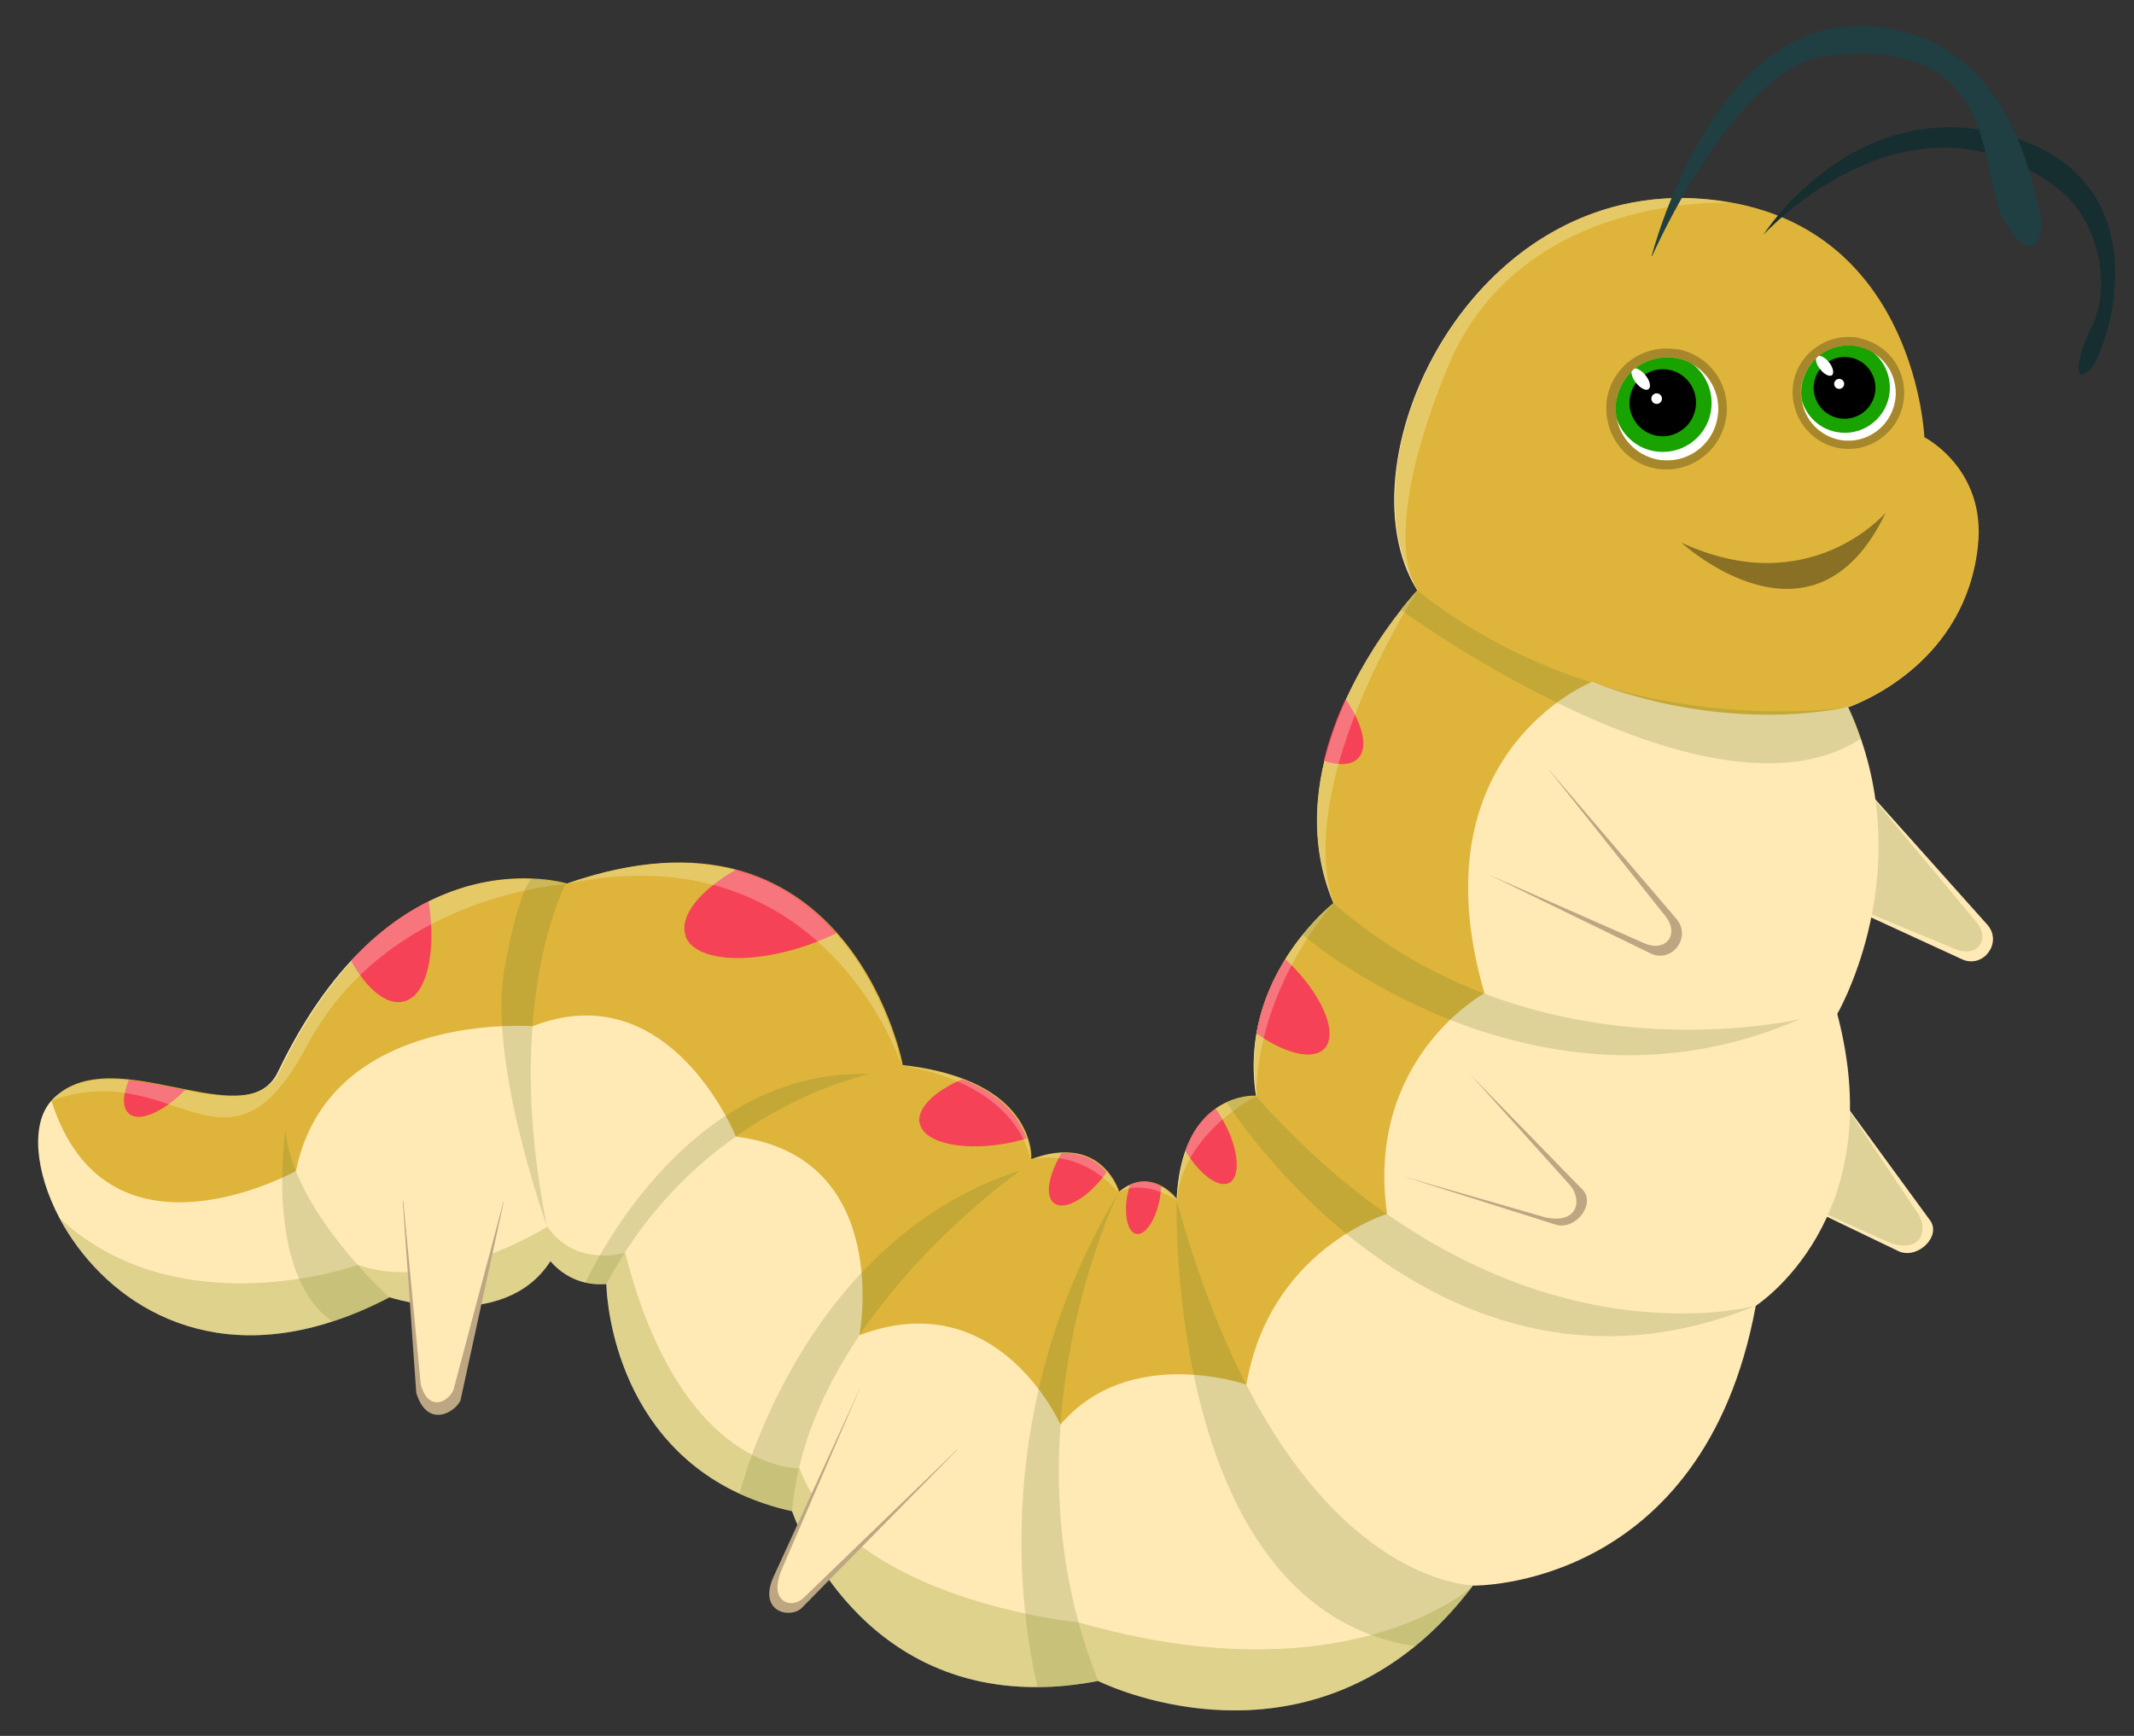 <svg width="59" height="48" viewBox="0 0 59 48" fill="none" xmlns="http://www.w3.org/2000/svg">
<rect x="0" y="0" width="59" height="48" fill="#333333" stroke="none"/>
<path d="M49.788 24.474L54.278 26.54C54.856 26.76 55.352 26.068 54.962 25.588L51.349 21.545L49.788 24.482V24.474Z" fill="#FFE9B5"/>
<g style="mix-blend-mode:multiply" opacity="0.21">
<path d="M49.788 24.474L54.091 26.255C54.669 26.475 55.035 25.979 54.644 25.499L51.349 21.545L50.064 22.83L49.788 24.482V24.474Z" fill="#627A2C"/>
</g>
<path d="M48.575 32.713L52.513 34.608C53.034 34.812 53.66 34.193 53.375 33.762L50.707 30.109L48.575 32.721V32.713Z" fill="#FFE9B5"/>
<g style="mix-blend-mode:multiply" opacity="0.21">
<path d="M48.575 32.713L52.253 34.365C53.131 34.666 53.31 33.998 53.034 33.567L50.715 30.102L49.242 30.801L48.584 32.705L48.575 32.713Z" fill="#627A2C"/>
</g>
<path d="M1.649 33.69C2.764 35.781 5.4 37.783 9.199 36.538C9.703 36.375 10.224 36.156 10.769 35.871C10.769 35.871 13.926 36.896 15.219 34.87C15.219 34.87 15.553 35.318 16.179 35.464C16.35 35.505 16.545 35.521 16.765 35.505C16.765 35.505 16.798 39.613 20.451 41.305C20.882 41.501 21.362 41.671 21.899 41.785C21.899 41.785 23.518 46.683 28.684 46.65C29.204 46.65 29.766 46.593 30.36 46.48C30.36 46.48 35.038 48.839 39.114 45.528C39.667 45.08 40.204 44.527 40.716 43.852V43.844C40.716 43.844 47.094 43.974 48.543 36.107C48.543 36.107 52.293 33.707 50.796 28.036C50.796 28.036 52.855 24.505 51.447 20.421C51.349 20.137 51.236 19.844 51.097 19.551C51.097 19.551 51.114 19.551 51.138 19.543C51.496 19.404 54.327 18.298 54.669 15.109C54.905 12.969 53.188 12.099 53.188 12.099C53.188 12.099 52.968 6.518 47.835 5.606C40.887 4.37 36.917 12.709 39.187 16.329C39.187 16.329 39.008 16.516 38.739 16.858V16.866C37.714 18.16 35.444 21.601 36.868 24.977C36.868 24.977 36.469 25.286 36.014 25.848C35.29 26.743 34.411 28.297 34.728 30.314C34.728 30.314 34.354 30.282 33.915 30.485C33.321 30.753 32.613 31.437 32.532 33.178C32.532 33.178 31.808 32.21 30.921 32.974C30.921 32.974 30.457 31.331 28.48 32.071C28.48 32.071 28.659 29.867 24.925 29.46C24.925 29.46 23.453 21.715 15.642 24.448C15.642 24.448 15.284 24.334 14.691 24.31C13.145 24.237 10.012 24.782 7.686 29.639C6.791 31.51 3.032 28.703 1.421 30.436C0.852 31.055 0.958 32.389 1.649 33.69Z" fill="#FFE9B5"/>
<path d="M1.421 30.435C2.959 35.292 8.182 32.379 8.182 32.379C9.085 27.937 14.723 28.377 14.723 28.377C18.53 26.896 20.345 31.427 20.345 31.427C24.705 31.972 23.762 36.919 23.762 36.919C27.593 35.471 29.318 39.392 29.318 39.392C31.222 37.155 34.46 38.286 34.46 38.286C35.103 34.535 38.349 33.567 38.349 33.567C37.739 29.263 41.042 27.465 41.042 27.465C39.105 20.81 44.011 18.858 44.011 18.858C47.965 20.355 51.114 19.541 51.114 19.541C51.114 19.541 51.13 19.541 51.154 19.533C51.512 19.395 54.343 18.288 54.685 15.099C54.921 12.96 53.204 12.089 53.204 12.089C53.204 12.089 52.985 6.508 47.851 5.597C41.05 4.385 37.096 12.357 39.073 16.084C39.073 16.1 39.089 16.116 39.089 16.132C39.122 16.198 39.162 16.254 39.195 16.311C39.195 16.311 39.016 16.507 38.747 16.84V16.848C38.333 17.369 37.714 18.248 37.226 19.322C36.982 19.842 36.77 20.42 36.624 21.03C36.323 22.259 36.307 23.609 36.876 24.968C36.827 25 36.453 25.301 36.022 25.838C35.867 26.033 35.697 26.261 35.542 26.513C35.2 27.067 34.883 27.758 34.745 28.564C34.655 29.101 34.639 29.67 34.745 30.297C34.745 30.297 34.37 30.264 33.931 30.467C33.825 30.516 33.728 30.573 33.622 30.646C33.305 30.866 32.995 31.224 32.792 31.81C32.662 32.168 32.572 32.615 32.548 33.16C32.548 33.16 32.385 32.941 32.117 32.794C31.889 32.672 31.588 32.599 31.255 32.753C31.149 32.802 31.051 32.859 30.945 32.957C30.945 32.957 30.864 32.672 30.628 32.395C30.392 32.119 30.002 31.842 29.383 31.867C29.131 31.867 28.838 31.932 28.513 32.054C28.513 32.054 28.537 31.81 28.423 31.476C28.261 30.98 27.821 30.28 26.642 29.833C26.194 29.662 25.641 29.524 24.957 29.45C24.957 29.45 24.957 29.45 24.957 29.434C24.925 29.255 24.51 27.343 23.151 25.806C22.476 25.041 21.573 24.374 20.369 24.048C19.141 23.723 17.603 23.756 15.683 24.431C15.683 24.431 15.325 24.317 14.731 24.292C14.031 24.26 13.014 24.349 11.892 24.911C11.2 25.252 10.468 25.773 9.744 26.554C9.044 27.311 8.353 28.311 7.726 29.621C7.311 30.484 6.286 30.353 5.147 30.126C4.635 30.028 4.106 29.906 3.593 29.849C2.764 29.759 1.991 29.833 1.454 30.41L1.421 30.435Z" fill="#DEB53A"/>
<path d="M18.946 25.871C19.19 26.587 20.719 26.701 22.363 26.123C22.631 26.026 22.891 25.92 23.127 25.806C22.452 25.041 21.549 24.374 20.345 24.049C19.352 24.618 18.775 25.326 18.954 25.863L18.946 25.871Z" fill="#F54257"/>
<path d="M9.704 26.563C10.143 27.352 10.688 27.808 11.16 27.694C11.803 27.54 12.071 26.344 11.851 24.92C11.16 25.262 10.428 25.782 9.704 26.563Z" fill="#F54257"/>
<path d="M3.561 30.793C3.846 31.045 4.513 30.752 5.115 30.142C4.603 30.044 4.074 29.922 3.561 29.865C3.391 30.272 3.374 30.63 3.561 30.785V30.793Z" fill="#F54257"/>
<path d="M25.43 31.062C25.544 31.623 26.699 31.859 27.993 31.583C28.131 31.55 28.261 31.518 28.383 31.485C28.221 30.989 27.781 30.289 26.602 29.842C25.829 30.175 25.341 30.647 25.422 31.07L25.43 31.062Z" fill="#F54257"/>
<path d="M34.737 28.574C35.526 29.135 36.291 29.33 36.616 28.997C37.015 28.574 36.551 27.492 35.591 26.572C35.575 26.556 35.559 26.54 35.534 26.523C35.193 27.077 34.875 27.768 34.737 28.574Z" fill="#F54257"/>
<path d="M36.608 21.039C37.023 21.177 37.365 21.161 37.552 20.965C37.837 20.664 37.674 20.014 37.202 19.33C36.958 19.851 36.746 20.428 36.6 21.039H36.608Z" fill="#F54257"/>
<path d="M29.148 33.273C29.441 33.493 30.092 33.111 30.588 32.427C30.588 32.427 30.588 32.419 30.596 32.411C30.36 32.135 29.97 31.858 29.351 31.882C28.985 32.492 28.88 33.086 29.148 33.273Z" fill="#F54257"/>
<path d="M31.173 33.014C31.067 33.583 31.173 34.079 31.417 34.12C31.661 34.161 31.946 33.746 32.06 33.176C32.084 33.046 32.101 32.924 32.101 32.802C31.873 32.68 31.572 32.607 31.238 32.761C31.214 32.835 31.198 32.924 31.181 33.005L31.173 33.014Z" fill="#F54257"/>
<path d="M32.776 31.826C33.167 32.477 33.696 32.867 33.989 32.705C34.306 32.534 34.249 31.785 33.85 31.045C33.777 30.907 33.696 30.776 33.606 30.654C33.289 30.874 32.98 31.232 32.776 31.818V31.826Z" fill="#F54257"/>
<g opacity="0.27">
<path d="M40.032 10.138C42.034 5.297 47.843 5.607 47.843 5.607C41.041 4.394 37.087 12.367 39.064 16.093C38.828 15.54 38.487 13.88 40.032 10.138Z" fill="#FBFFE3"/>
<path d="M36.868 24.979C35.754 21.61 39.195 16.322 39.195 16.322C39.195 16.322 39.016 16.509 38.748 16.851V16.859C37.722 18.153 35.453 21.594 36.876 24.97L36.868 24.979Z" fill="#FBFFE3"/>
<path d="M34.728 30.315C34.777 27.321 36.754 25.1 36.868 24.986C36.819 25.019 36.445 25.32 36.014 25.857C35.29 26.752 34.411 28.306 34.728 30.323V30.315Z" fill="#FBFFE3"/>
<path d="M30.921 32.975C31.637 32.568 32.532 33.186 32.532 33.186C32.719 31.307 34.728 30.314 34.728 30.314C34.728 30.314 34.354 30.282 33.915 30.485C33.321 30.754 32.613 31.437 32.532 33.178C32.532 33.178 31.808 32.21 30.921 32.975Z" fill="#FBFFE3"/>
<path d="M28.48 32.065C29.96 31.731 30.92 32.968 30.92 32.968C30.92 32.968 30.457 31.324 28.48 32.065Z" fill="#FBFFE3"/>
<path d="M24.933 29.459C28.26 30.029 28.488 32.071 28.488 32.071C28.488 32.071 28.667 29.866 24.933 29.459Z" fill="#FBFFE3"/>
<path d="M15.642 24.441C22.622 22.969 24.819 29.127 24.925 29.445C24.852 29.087 23.265 21.781 15.642 24.441Z" fill="#FBFFE3"/>
<path d="M1.421 30.435C4.846 29.182 6.27 33.087 8.491 28.905C10.712 24.732 15.642 24.447 15.642 24.447C15.642 24.447 15.284 24.333 14.69 24.309C13.145 24.235 10.012 24.78 7.686 29.637C6.791 31.509 3.032 28.702 1.421 30.435Z" fill="#FBFFE3"/>
</g>
<g style="mix-blend-mode:multiply" opacity="0.21">
<path d="M38.731 16.865C38.731 16.865 47.306 23.146 51.455 20.42C51.358 20.136 51.244 19.843 51.105 19.55C51.105 19.55 44.613 20.624 39.187 16.328C39.187 16.328 39.008 16.515 38.739 16.857V16.865H38.731Z" fill="#627A2C"/>
</g>
<g style="mix-blend-mode:multiply" opacity="0.21">
<path d="M36.014 25.849C36.014 25.849 42.425 31.39 49.771 28.176C49.494 28.241 42.425 29.828 36.868 24.971C36.868 24.971 36.469 25.28 36.014 25.841V25.849Z" fill="#627A2C"/>
</g>
<g style="mix-blend-mode:multiply" opacity="0.21">
<path d="M33.915 30.485C33.915 30.485 39.716 39.727 48.535 36.107C48.12 36.213 41.4 37.807 34.729 30.314C34.729 30.314 34.355 30.282 33.915 30.485Z" fill="#627A2C"/>
</g>
<g style="mix-blend-mode:multiply" opacity="0.21">
<path d="M32.532 33.185C32.523 33.527 32.288 44.462 39.113 45.519C39.666 45.072 40.212 44.518 40.724 43.835C40.724 43.835 35.452 43.835 32.532 33.185Z" fill="#627A2C"/>
</g>
<g style="mix-blend-mode:multiply" opacity="0.21">
<path d="M28.683 46.64C29.204 46.64 29.765 46.583 30.359 46.469C27.707 39.871 30.726 33.387 30.913 32.988C27.374 38.887 28.203 44.581 28.683 46.64Z" fill="#627A2C"/>
</g>
<g style="mix-blend-mode:multiply" opacity="0.21">
<path d="M20.45 41.297C20.881 41.5 21.361 41.663 21.898 41.785C22.362 36.464 28.065 32.477 28.228 32.355C22.151 34.292 20.45 41.297 20.45 41.297Z" fill="#627A2C"/>
</g>
<g style="mix-blend-mode:multiply" opacity="0.21">
<path d="M16.188 35.455C16.359 35.496 16.554 35.512 16.773 35.496C19.352 30.623 24.071 29.695 24.071 29.695C19.434 29.541 16.847 34.105 16.188 35.455Z" fill="#627A2C"/>
</g>
<g style="mix-blend-mode:multiply" opacity="0.21">
<path d="M13.95 26.752C13.486 29.274 15.032 33.642 15.122 33.911C13.869 27.728 15.642 24.441 15.642 24.441C15.642 24.441 15.284 24.327 14.691 24.303C14.585 24.409 14.3 24.856 13.95 26.752Z" fill="#627A2C"/>
</g>
<g style="mix-blend-mode:multiply" opacity="0.21">
<path d="M7.889 31.25C7.889 31.25 7.295 35.245 9.199 36.546C9.703 36.384 10.224 36.164 10.769 35.879C10.769 35.879 8.101 33.487 7.889 31.258V31.25Z" fill="#627A2C"/>
</g>
<g style="mix-blend-mode:multiply" opacity="0.3">
<path d="M1.657 33.691C2.771 35.782 5.407 37.784 9.207 36.539C9.711 36.376 10.232 36.157 10.777 35.872C10.777 35.872 13.934 36.897 15.227 34.871C15.227 34.871 15.561 35.319 16.187 35.465C16.358 35.506 16.553 35.522 16.773 35.506C16.773 35.506 16.805 39.614 20.458 41.306C20.889 41.502 21.369 41.672 21.906 41.786C21.906 41.786 23.525 46.684 28.691 46.651C29.212 46.651 29.773 46.594 30.367 46.481C30.367 46.481 35.045 48.84 39.121 45.529C39.675 45.081 40.211 44.528 40.724 43.853C40.537 44.024 37.112 46.944 29.822 44.862C29.822 44.862 23.468 44.251 22.102 40.599C22.102 40.599 18.839 40.745 17.285 34.643C17.285 34.643 15.902 35.058 15.137 33.919C15.137 33.919 12.193 35.782 9.898 34.977C9.898 34.977 4.968 36.742 1.665 33.7L1.657 33.691Z" fill="#94992F"/>
</g>
<path d="M48.754 6.492C48.754 6.492 51.284 2.497 55.564 3.767C59.851 5.036 58.273 9.649 57.825 10.169C57.378 10.69 57.313 10.064 57.842 9.006C58.37 7.948 58.053 6.11 56.914 5.231C52.789 2.05 48.754 6.492 48.754 6.492Z" fill="#172E30"/>
<path d="M45.663 7.087C45.663 7.087 47.306 0.595 51.488 0.717C55.661 0.847 56.19 5.289 56.377 5.801C56.564 6.314 56.304 7.542 55.458 6.176C54.604 4.809 55.49 1.018 50.544 1.53C47.981 1.799 45.679 7.079 45.679 7.079L45.663 7.087Z" fill="#1F3F42"/>
<path d="M41.221 24.213L45.663 26.377C46.24 26.613 46.753 25.93 46.37 25.433L42.848 21.309L41.221 24.205V24.213Z" fill="#BDA682"/>
<path d="M41.221 24.213L45.484 26.092C46.061 26.328 46.436 25.84 46.053 25.343L42.848 21.316L41.538 22.569L41.221 24.213Z" fill="#FFE9B5"/>
<path d="M38.87 32.552L43.035 33.87C43.58 34 44.109 33.3 43.767 32.91L40.611 29.672L38.87 32.56V32.552Z" fill="#BDA682"/>
<path d="M38.87 32.552L42.742 33.667C43.654 33.846 43.743 33.154 43.401 32.764L40.611 29.664L39.252 30.567L38.87 32.544V32.552Z" fill="#FFE9B5"/>
<path d="M23.762 38.416L21.394 43.582C20.939 44.566 21.834 44.77 22.159 44.469L26.463 40.092L23.77 38.416H23.762Z" fill="#BDA682"/>
<path d="M23.762 38.416L21.646 43.322C21.191 44.306 21.882 44.501 22.208 44.192L26.454 40.092L25.543 38.514L23.762 38.416Z" fill="#FFE9B5"/>
<path d="M11.135 33.211L11.509 38.515C11.81 39.5 12.567 39.069 12.73 38.727L13.926 33.235L11.135 33.211Z" fill="#BDA682"/>
<path d="M11.143 33.145L11.632 38.278C11.835 39.035 12.372 38.791 12.535 38.441L13.918 33.234L12.445 32.551L11.135 33.145H11.143Z" fill="#FFE9B5"/>
<path d="M44.687 11.033C44.654 11.203 44.654 11.374 44.687 11.537C44.776 12.107 45.215 12.586 45.817 12.709C46.59 12.855 47.331 12.351 47.477 11.578C47.599 10.967 47.306 10.366 46.794 10.073C46.663 9.991 46.517 9.934 46.354 9.91C45.931 9.829 45.516 9.951 45.199 10.195C45.166 10.219 45.142 10.243 45.118 10.268C44.906 10.471 44.752 10.732 44.695 11.041L44.687 11.033Z" fill="white"/>
<path d="M44.687 11.033C44.654 11.204 44.654 11.375 44.687 11.537C44.825 12.001 45.207 12.375 45.72 12.473C46.452 12.611 47.16 12.131 47.298 11.399C47.396 10.878 47.184 10.366 46.794 10.065C46.663 9.983 46.517 9.926 46.354 9.902C45.931 9.821 45.516 9.943 45.199 10.187C45.166 10.211 45.142 10.236 45.118 10.26C44.906 10.463 44.752 10.724 44.695 11.033H44.687Z" fill="#18A300"/>
<path d="M46.874 11.31C46.971 10.807 46.645 10.321 46.146 10.225C45.648 10.129 45.165 10.459 45.068 10.962C44.971 11.465 45.297 11.951 45.796 12.047C46.294 12.143 46.777 11.813 46.874 11.31Z" fill="black"/>
<path d="M45.109 10.259C45.093 10.341 45.142 10.471 45.232 10.585C45.354 10.739 45.516 10.821 45.581 10.756C45.655 10.699 45.614 10.52 45.492 10.373C45.492 10.373 45.484 10.365 45.476 10.357C45.378 10.243 45.264 10.178 45.191 10.186C45.158 10.211 45.134 10.235 45.109 10.259Z" fill="white"/>
<path d="M45.947 11.05C45.962 10.971 45.91 10.894 45.83 10.879C45.751 10.864 45.674 10.915 45.659 10.995C45.644 11.074 45.696 11.151 45.775 11.166C45.854 11.182 45.931 11.13 45.947 11.05Z" fill="white"/>
<path d="M46.354 9.901C45.931 9.82 45.516 9.942 45.199 10.186C45.166 10.21 45.142 10.235 45.118 10.259C44.906 10.463 44.752 10.723 44.695 11.032C44.662 11.203 44.662 11.374 44.695 11.537C44.784 12.106 45.224 12.586 45.825 12.708C46.598 12.855 47.339 12.35 47.485 11.577C47.607 10.967 47.314 10.365 46.802 10.072C46.672 9.991 46.525 9.934 46.362 9.909M46.395 9.657C46.582 9.69 46.753 9.763 46.916 9.853C47.526 10.202 47.851 10.91 47.713 11.618C47.534 12.529 46.663 13.123 45.76 12.952C45.077 12.822 44.548 12.269 44.434 11.577C44.402 11.39 44.402 11.187 44.434 10.992C44.499 10.658 44.654 10.365 44.89 10.129L44.922 10.097C44.922 10.097 44.996 10.023 45.036 9.999C45.411 9.698 45.907 9.576 46.387 9.665L46.395 9.657Z" fill="#A6872B"/>
<path d="M49.821 10.619C49.788 10.774 49.788 10.928 49.821 11.083C49.902 11.612 50.309 12.051 50.862 12.165C51.57 12.303 52.261 11.831 52.4 11.115C52.505 10.546 52.237 10.001 51.765 9.732C51.643 9.659 51.505 9.61 51.358 9.578C50.968 9.504 50.585 9.61 50.292 9.838C50.268 9.862 50.244 9.879 50.211 9.911C50.016 10.098 49.877 10.342 49.821 10.619Z" fill="white"/>
<path d="M49.821 10.619C49.788 10.774 49.788 10.928 49.821 11.083C49.951 11.514 50.301 11.856 50.772 11.945C51.448 12.076 52.099 11.628 52.229 10.953C52.318 10.473 52.123 10.001 51.765 9.724C51.643 9.651 51.505 9.602 51.358 9.57C50.968 9.497 50.585 9.602 50.292 9.83C50.268 9.855 50.244 9.871 50.211 9.903C50.016 10.091 49.877 10.335 49.821 10.611V10.619Z" fill="#18A300"/>
<path d="M51.836 10.887C51.926 10.423 51.622 9.975 51.159 9.886C50.696 9.797 50.248 10.1 50.159 10.563C50.069 11.027 50.373 11.475 50.836 11.564C51.299 11.653 51.747 11.35 51.836 10.887Z" fill="black"/>
<path d="M50.211 9.911C50.195 9.984 50.236 10.106 50.325 10.212C50.439 10.359 50.585 10.424 50.651 10.375C50.715 10.318 50.683 10.163 50.569 10.017C50.569 10.017 50.561 10.009 50.553 10.001C50.463 9.895 50.358 9.838 50.284 9.838C50.26 9.862 50.236 9.879 50.203 9.911H50.211Z" fill="white"/>
<path d="M50.984 10.641C50.999 10.566 50.95 10.494 50.875 10.479C50.8 10.465 50.727 10.514 50.713 10.589C50.698 10.664 50.747 10.736 50.822 10.751C50.897 10.765 50.97 10.716 50.984 10.641Z" fill="white"/>
<path d="M51.35 9.578C50.959 9.505 50.577 9.611 50.284 9.838C50.26 9.863 50.235 9.879 50.203 9.912C50.008 10.099 49.869 10.343 49.812 10.619C49.78 10.774 49.78 10.929 49.812 11.083C49.894 11.612 50.3 12.051 50.854 12.165C51.562 12.303 52.253 11.832 52.391 11.116C52.497 10.546 52.229 10.001 51.757 9.733C51.635 9.659 51.496 9.611 51.35 9.578ZM51.399 9.35C51.57 9.383 51.732 9.448 51.879 9.529C52.448 9.855 52.741 10.505 52.619 11.156C52.456 11.994 51.651 12.548 50.813 12.385C50.187 12.263 49.69 11.75 49.585 11.116C49.552 10.945 49.552 10.758 49.585 10.571C49.642 10.261 49.788 9.993 50.008 9.773L50.04 9.741C50.04 9.741 50.113 9.676 50.146 9.651C50.496 9.375 50.951 9.261 51.391 9.342L51.399 9.35Z" fill="#A6872B"/>
<path d="M52.138 14.172C52.138 14.172 50.031 16.653 46.484 15.002C46.484 15.002 50.137 18.378 52.138 14.172Z" fill="#8A7024"/>
</svg>
